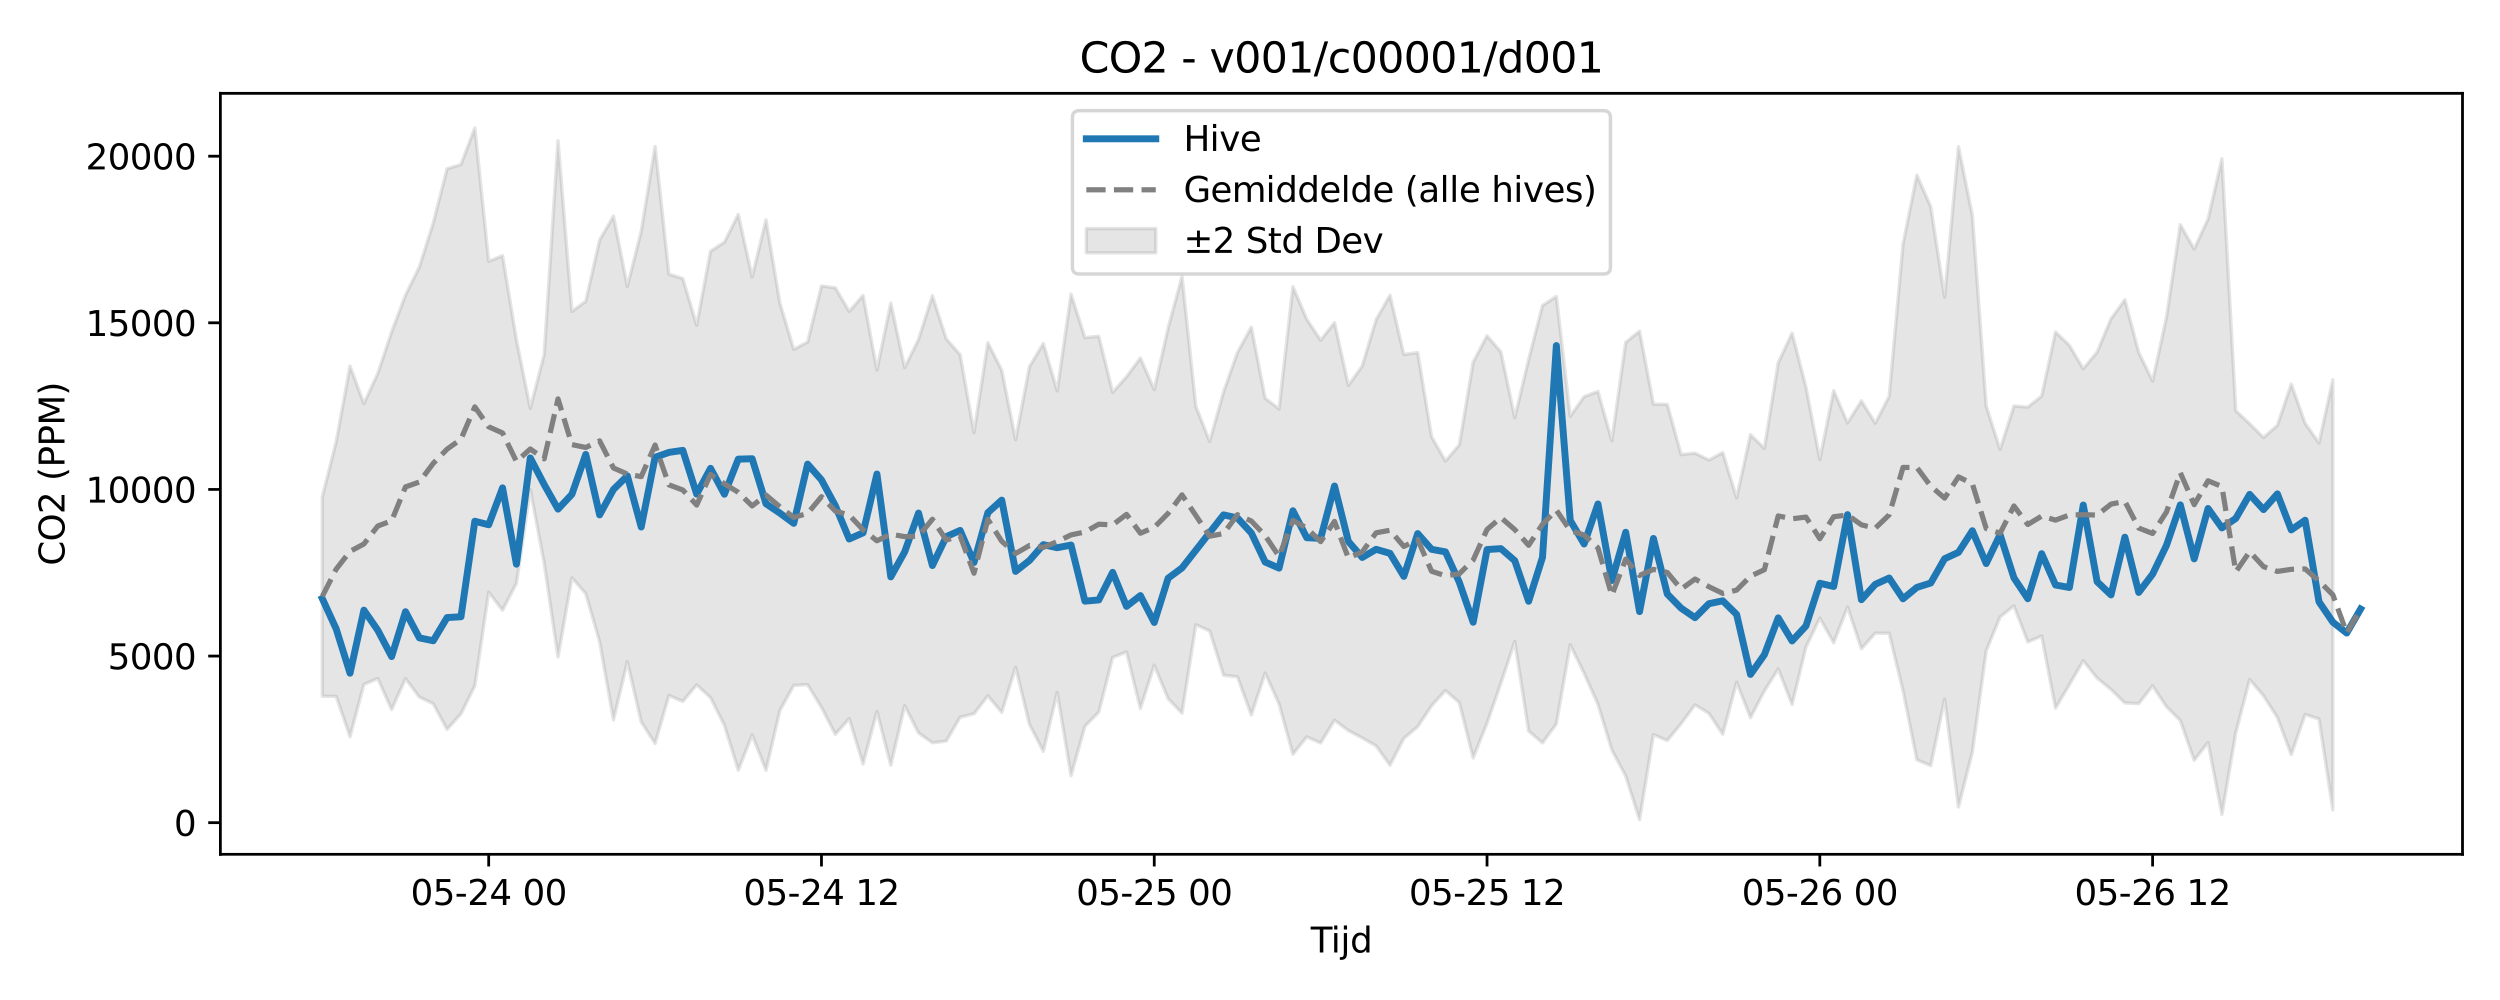 <?xml version="1.0" encoding="utf-8" standalone="no"?>
<!DOCTYPE svg PUBLIC "-//W3C//DTD SVG 1.1//EN"
  "http://www.w3.org/Graphics/SVG/1.1/DTD/svg11.dtd">
<svg xmlns:xlink="http://www.w3.org/1999/xlink" width="720pt" height="288pt" viewBox="0 0 720 288" xmlns="http://www.w3.org/2000/svg" version="1.1">
 <defs>
  <style type="text/css">*{stroke-linejoin: round; stroke-linecap: butt}</style>
 </defs>
 <g id="figure_1">
  <g id="patch_1">
   <path d="M 0 288 
L 720 288 
L 720 0 
L 0 0 
z
" style="fill: #ffffff"/>
  </g>
  <g id="axes_1">
   <g id="patch_2">
    <path d="M 63.47 246.04 
L 709.2 246.04 
L 709.2 26.88 
L 63.47 26.88 
z
" style="fill: #ffffff"/>
   </g>
   <g id="FillBetweenPolyCollection_1">
    <defs>
     <path id="me5e5054d42" d="M 92.821 -144.944 
L 92.821 -87.505 
L 96.815 -87.429 
L 100.808 -75.848 
L 104.802 -90.877 
L 108.795 -92.589 
L 112.788 -83.638 
L 116.782 -92.547 
L 120.775 -87.24 
L 124.768 -85.336 
L 128.762 -77.918 
L 132.755 -82.412 
L 136.749 -90.482 
L 140.742 -117.431 
L 144.735 -112.25 
L 148.729 -120.02 
L 152.722 -147.024 
L 156.715 -125.821 
L 160.709 -98.795 
L 164.702 -121.598 
L 168.696 -117.037 
L 172.689 -103.209 
L 176.682 -80.672 
L 180.676 -97.445 
L 184.669 -80.086 
L 188.663 -73.873 
L 192.656 -87.696 
L 196.649 -85.981 
L 200.643 -90.757 
L 204.636 -87.072 
L 208.629 -79.118 
L 212.623 -66.188 
L 216.616 -76.339 
L 220.61 -66.159 
L 224.603 -83.351 
L 228.596 -90.594 
L 232.59 -90.806 
L 236.583 -84.259 
L 240.577 -76.525 
L 244.57 -81.026 
L 248.563 -67.964 
L 252.557 -83.109 
L 256.55 -67.62 
L 260.543 -84.766 
L 264.537 -76.906 
L 268.53 -74.081 
L 272.524 -74.567 
L 276.517 -81.436 
L 280.51 -82.438 
L 284.504 -87.59 
L 288.497 -82.84 
L 292.491 -95.821 
L 296.484 -79.373 
L 300.477 -71.632 
L 304.471 -88.594 
L 308.464 -64.614 
L 312.457 -78.826 
L 316.451 -82.901 
L 320.444 -98.661 
L 324.438 -100.218 
L 328.431 -83.985 
L 332.424 -96.435 
L 336.418 -86.782 
L 340.411 -82.611 
L 344.404 -108.056 
L 348.398 -106.29 
L 352.391 -93.534 
L 356.385 -93.077 
L 360.378 -82.117 
L 364.371 -94.152 
L 368.365 -85.252 
L 372.358 -70.772 
L 376.352 -75.77 
L 380.345 -74.005 
L 384.338 -80.584 
L 388.332 -77.593 
L 392.325 -75.478 
L 396.318 -73.182 
L 400.312 -67.614 
L 404.305 -75.339 
L 408.299 -78.713 
L 412.292 -84.722 
L 416.285 -89.133 
L 420.279 -85.651 
L 424.272 -69.713 
L 428.266 -79.729 
L 432.259 -91.239 
L 436.252 -103.239 
L 440.246 -77.458 
L 444.239 -74.034 
L 448.232 -79.531 
L 452.226 -102.323 
L 456.219 -94.085 
L 460.213 -85.161 
L 464.206 -72.027 
L 468.199 -64.51 
L 472.193 -51.922 
L 476.186 -76.417 
L 480.179 -74.733 
L 484.173 -79.592 
L 488.166 -84.991 
L 492.16 -82.556 
L 496.153 -76.548 
L 500.146 -91.505 
L 504.14 -81.324 
L 508.133 -88.973 
L 512.127 -95.33 
L 516.12 -85.125 
L 520.113 -101.605 
L 524.107 -109.998 
L 528.1 -102.885 
L 532.093 -113.173 
L 536.087 -101.148 
L 540.08 -105.651 
L 544.074 -105.608 
L 548.067 -89.081 
L 552.06 -69.163 
L 556.054 -67.503 
L 560.047 -86.644 
L 564.041 -55.57 
L 568.034 -71.392 
L 572.027 -100.527 
L 576.021 -110.307 
L 580.014 -113.505 
L 584.007 -103.131 
L 588.001 -104.815 
L 591.994 -84.032 
L 595.988 -90.827 
L 599.981 -97.745 
L 603.974 -92.701 
L 607.968 -89.447 
L 611.961 -85.543 
L 615.955 -85.359 
L 619.948 -90.466 
L 623.941 -84.474 
L 627.935 -80.471 
L 631.928 -69.025 
L 635.921 -74.161 
L 639.915 -53.468 
L 643.908 -76.961 
L 647.902 -92.318 
L 651.895 -87.614 
L 655.888 -81.358 
L 659.882 -70.669 
L 663.875 -82.236 
L 667.868 -80.93 
L 671.862 -54.753 
L 671.862 -178.626 
L 671.862 -178.626 
L 667.868 -160.44 
L 663.875 -166.072 
L 659.882 -177.396 
L 655.888 -165.511 
L 651.895 -161.989 
L 647.902 -165.955 
L 643.908 -169.697 
L 639.915 -242.265 
L 635.921 -224.912 
L 631.928 -216.28 
L 627.935 -223.256 
L 623.941 -196.599 
L 619.948 -178.256 
L 615.955 -186.484 
L 611.961 -201.662 
L 607.968 -196.18 
L 603.974 -186.598 
L 599.981 -181.804 
L 595.988 -188.521 
L 591.994 -192.388 
L 588.001 -173.911 
L 584.007 -170.753 
L 580.014 -171.055 
L 576.021 -158.538 
L 572.027 -171.062 
L 568.034 -225.987 
L 564.041 -245.761 
L 560.047 -202.451 
L 556.054 -228.451 
L 552.06 -237.565 
L 548.067 -217.679 
L 544.074 -173.844 
L 540.08 -166.111 
L 536.087 -172.547 
L 532.093 -166.207 
L 528.1 -175.484 
L 524.107 -155.679 
L 520.113 -176.548 
L 516.12 -192.07 
L 512.127 -183.498 
L 508.133 -158.866 
L 504.14 -162.808 
L 500.146 -144.596 
L 496.153 -157.655 
L 492.16 -155.511 
L 488.166 -157.482 
L 484.173 -157.079 
L 480.179 -171.518 
L 476.186 -171.62 
L 472.193 -192.622 
L 468.199 -189.4 
L 464.206 -161.06 
L 460.213 -175.26 
L 456.219 -173.754 
L 452.226 -168.086 
L 448.232 -202.642 
L 444.239 -200.001 
L 440.246 -184.437 
L 436.252 -167.715 
L 432.259 -186.642 
L 428.266 -191.296 
L 424.272 -183.701 
L 420.279 -159.849 
L 416.285 -155.225 
L 412.292 -162.24 
L 408.299 -186.461 
L 404.305 -185.912 
L 400.312 -202.949 
L 396.318 -195.923 
L 392.325 -182.619 
L 388.332 -176.964 
L 384.338 -195.097 
L 380.345 -190.007 
L 376.352 -196.066 
L 372.358 -205.449 
L 368.365 -170.229 
L 364.371 -173.326 
L 360.378 -193.778 
L 356.385 -186.462 
L 352.391 -175.15 
L 348.398 -160.853 
L 344.404 -170.952 
L 340.411 -208.352 
L 336.418 -193.526 
L 332.424 -175.803 
L 328.431 -184.883 
L 324.438 -179.51 
L 320.444 -175.006 
L 316.451 -191.148 
L 312.457 -190.761 
L 308.464 -203.283 
L 304.471 -175.446 
L 300.477 -189.049 
L 296.484 -182.414 
L 292.491 -161.366 
L 288.497 -181.404 
L 284.504 -189.279 
L 280.51 -163.396 
L 276.517 -185.848 
L 272.524 -190.381 
L 268.53 -202.838 
L 264.537 -190.242 
L 260.543 -182.123 
L 256.55 -200.7 
L 252.557 -181.401 
L 248.563 -202.89 
L 244.57 -198.323 
L 240.577 -205.109 
L 236.583 -205.641 
L 232.59 -189.485 
L 228.596 -187.39 
L 224.603 -200.753 
L 220.61 -224.683 
L 216.616 -208.248 
L 212.623 -226.24 
L 208.629 -218.23 
L 204.636 -215.66 
L 200.643 -194.335 
L 196.649 -207.772 
L 192.656 -209.036 
L 188.663 -245.778 
L 184.669 -221.371 
L 180.676 -205.503 
L 176.682 -225.753 
L 172.689 -218.851 
L 168.696 -201.218 
L 164.702 -198.311 
L 160.709 -247.429 
L 156.715 -185.879 
L 152.722 -170.373 
L 148.729 -190.18 
L 144.735 -214.366 
L 140.742 -212.741 
L 136.749 -251.158 
L 132.755 -240.605 
L 128.762 -239.387 
L 124.768 -223.767 
L 120.775 -211.12 
L 116.782 -202.992 
L 112.788 -192.398 
L 108.795 -180.41 
L 104.802 -171.786 
L 100.808 -182.557 
L 96.815 -160.742 
L 92.821 -144.944 
z
" style="stroke: #808080; stroke-opacity: 0.2"/>
    </defs>
    <g clip-path="url(#p988b5fb46a)">
     <use xlink:href="#me5e5054d42" x="0" y="288" style="fill: #808080; fill-opacity: 0.2; stroke: #808080; stroke-opacity: 0.2"/>
    </g>
   </g>
   <g id="matplotlib.axis_1">
    <g id="xtick_1">
     <g id="line2d_1">
      <defs>
       <path id="mcc24cbdd66" d="M 0 0 
L 0 3.5 
" style="stroke: #000000; stroke-width: 0.8"/>
      </defs>
      <g>
       <use xlink:href="#mcc24cbdd66" x="140.742" y="246.04" style="stroke: #000000; stroke-width: 0.8"/>
      </g>
     </g>
     <g id="text_1">
      <!-- 05-24 00 -->
      <g transform="translate(118.261 260.638) scale(0.1 -0.1)">
       <defs>
        <path id="DejaVuSans-30" d="M 2034 4250 
Q 1547 4250 1301 3770 
Q 1056 3291 1056 2328 
Q 1056 1369 1301 889 
Q 1547 409 2034 409 
Q 2525 409 2770 889 
Q 3016 1369 3016 2328 
Q 3016 3291 2770 3770 
Q 2525 4250 2034 4250 
z
M 2034 4750 
Q 2819 4750 3233 4129 
Q 3647 3509 3647 2328 
Q 3647 1150 3233 529 
Q 2819 -91 2034 -91 
Q 1250 -91 836 529 
Q 422 1150 422 2328 
Q 422 3509 836 4129 
Q 1250 4750 2034 4750 
z
" transform="scale(0.016)"/>
        <path id="DejaVuSans-35" d="M 691 4666 
L 3169 4666 
L 3169 4134 
L 1269 4134 
L 1269 2991 
Q 1406 3038 1543 3061 
Q 1681 3084 1819 3084 
Q 2600 3084 3056 2656 
Q 3513 2228 3513 1497 
Q 3513 744 3044 326 
Q 2575 -91 1722 -91 
Q 1428 -91 1123 -41 
Q 819 9 494 109 
L 494 744 
Q 775 591 1075 516 
Q 1375 441 1709 441 
Q 2250 441 2565 725 
Q 2881 1009 2881 1497 
Q 2881 1984 2565 2268 
Q 2250 2553 1709 2553 
Q 1456 2553 1204 2497 
Q 953 2441 691 2322 
L 691 4666 
z
" transform="scale(0.016)"/>
        <path id="DejaVuSans-2d" d="M 313 2009 
L 1997 2009 
L 1997 1497 
L 313 1497 
L 313 2009 
z
" transform="scale(0.016)"/>
        <path id="DejaVuSans-32" d="M 1228 531 
L 3431 531 
L 3431 0 
L 469 0 
L 469 531 
Q 828 903 1448 1529 
Q 2069 2156 2228 2338 
Q 2531 2678 2651 2914 
Q 2772 3150 2772 3378 
Q 2772 3750 2511 3984 
Q 2250 4219 1831 4219 
Q 1534 4219 1204 4116 
Q 875 4013 500 3803 
L 500 4441 
Q 881 4594 1212 4672 
Q 1544 4750 1819 4750 
Q 2544 4750 2975 4387 
Q 3406 4025 3406 3419 
Q 3406 3131 3298 2873 
Q 3191 2616 2906 2266 
Q 2828 2175 2409 1742 
Q 1991 1309 1228 531 
z
" transform="scale(0.016)"/>
        <path id="DejaVuSans-34" d="M 2419 4116 
L 825 1625 
L 2419 1625 
L 2419 4116 
z
M 2253 4666 
L 3047 4666 
L 3047 1625 
L 3713 1625 
L 3713 1100 
L 3047 1100 
L 3047 0 
L 2419 0 
L 2419 1100 
L 313 1100 
L 313 1709 
L 2253 4666 
z
" transform="scale(0.016)"/>
        <path id="DejaVuSans-20" transform="scale(0.016)"/>
       </defs>
       <use xlink:href="#DejaVuSans-30"/>
       <use xlink:href="#DejaVuSans-35" transform="translate(63.623 0)"/>
       <use xlink:href="#DejaVuSans-2d" transform="translate(127.246 0)"/>
       <use xlink:href="#DejaVuSans-32" transform="translate(163.33 0)"/>
       <use xlink:href="#DejaVuSans-34" transform="translate(226.953 0)"/>
       <use xlink:href="#DejaVuSans-20" transform="translate(290.576 0)"/>
       <use xlink:href="#DejaVuSans-30" transform="translate(322.363 0)"/>
       <use xlink:href="#DejaVuSans-30" transform="translate(385.986 0)"/>
      </g>
     </g>
    </g>
    <g id="xtick_2">
     <g id="line2d_2">
      <g>
       <use xlink:href="#mcc24cbdd66" x="236.583" y="246.04" style="stroke: #000000; stroke-width: 0.8"/>
      </g>
     </g>
     <g id="text_2">
      <!-- 05-24 12 -->
      <g transform="translate(214.103 260.638) scale(0.1 -0.1)">
       <defs>
        <path id="DejaVuSans-31" d="M 794 531 
L 1825 531 
L 1825 4091 
L 703 3866 
L 703 4441 
L 1819 4666 
L 2450 4666 
L 2450 531 
L 3481 531 
L 3481 0 
L 794 0 
L 794 531 
z
" transform="scale(0.016)"/>
       </defs>
       <use xlink:href="#DejaVuSans-30"/>
       <use xlink:href="#DejaVuSans-35" transform="translate(63.623 0)"/>
       <use xlink:href="#DejaVuSans-2d" transform="translate(127.246 0)"/>
       <use xlink:href="#DejaVuSans-32" transform="translate(163.33 0)"/>
       <use xlink:href="#DejaVuSans-34" transform="translate(226.953 0)"/>
       <use xlink:href="#DejaVuSans-20" transform="translate(290.576 0)"/>
       <use xlink:href="#DejaVuSans-31" transform="translate(322.363 0)"/>
       <use xlink:href="#DejaVuSans-32" transform="translate(385.986 0)"/>
      </g>
     </g>
    </g>
    <g id="xtick_3">
     <g id="line2d_3">
      <g>
       <use xlink:href="#mcc24cbdd66" x="332.424" y="246.04" style="stroke: #000000; stroke-width: 0.8"/>
      </g>
     </g>
     <g id="text_3">
      <!-- 05-25 00 -->
      <g transform="translate(309.944 260.638) scale(0.1 -0.1)">
       <use xlink:href="#DejaVuSans-30"/>
       <use xlink:href="#DejaVuSans-35" transform="translate(63.623 0)"/>
       <use xlink:href="#DejaVuSans-2d" transform="translate(127.246 0)"/>
       <use xlink:href="#DejaVuSans-32" transform="translate(163.33 0)"/>
       <use xlink:href="#DejaVuSans-35" transform="translate(226.953 0)"/>
       <use xlink:href="#DejaVuSans-20" transform="translate(290.576 0)"/>
       <use xlink:href="#DejaVuSans-30" transform="translate(322.363 0)"/>
       <use xlink:href="#DejaVuSans-30" transform="translate(385.986 0)"/>
      </g>
     </g>
    </g>
    <g id="xtick_4">
     <g id="line2d_4">
      <g>
       <use xlink:href="#mcc24cbdd66" x="428.266" y="246.04" style="stroke: #000000; stroke-width: 0.8"/>
      </g>
     </g>
     <g id="text_4">
      <!-- 05-25 12 -->
      <g transform="translate(405.785 260.638) scale(0.1 -0.1)">
       <use xlink:href="#DejaVuSans-30"/>
       <use xlink:href="#DejaVuSans-35" transform="translate(63.623 0)"/>
       <use xlink:href="#DejaVuSans-2d" transform="translate(127.246 0)"/>
       <use xlink:href="#DejaVuSans-32" transform="translate(163.33 0)"/>
       <use xlink:href="#DejaVuSans-35" transform="translate(226.953 0)"/>
       <use xlink:href="#DejaVuSans-20" transform="translate(290.576 0)"/>
       <use xlink:href="#DejaVuSans-31" transform="translate(322.363 0)"/>
       <use xlink:href="#DejaVuSans-32" transform="translate(385.986 0)"/>
      </g>
     </g>
    </g>
    <g id="xtick_5">
     <g id="line2d_5">
      <g>
       <use xlink:href="#mcc24cbdd66" x="524.107" y="246.04" style="stroke: #000000; stroke-width: 0.8"/>
      </g>
     </g>
     <g id="text_5">
      <!-- 05-26 00 -->
      <g transform="translate(501.626 260.638) scale(0.1 -0.1)">
       <defs>
        <path id="DejaVuSans-36" d="M 2113 2584 
Q 1688 2584 1439 2293 
Q 1191 2003 1191 1497 
Q 1191 994 1439 701 
Q 1688 409 2113 409 
Q 2538 409 2786 701 
Q 3034 994 3034 1497 
Q 3034 2003 2786 2293 
Q 2538 2584 2113 2584 
z
M 3366 4563 
L 3366 3988 
Q 3128 4100 2886 4159 
Q 2644 4219 2406 4219 
Q 1781 4219 1451 3797 
Q 1122 3375 1075 2522 
Q 1259 2794 1537 2939 
Q 1816 3084 2150 3084 
Q 2853 3084 3261 2657 
Q 3669 2231 3669 1497 
Q 3669 778 3244 343 
Q 2819 -91 2113 -91 
Q 1303 -91 875 529 
Q 447 1150 447 2328 
Q 447 3434 972 4092 
Q 1497 4750 2381 4750 
Q 2619 4750 2861 4703 
Q 3103 4656 3366 4563 
z
" transform="scale(0.016)"/>
       </defs>
       <use xlink:href="#DejaVuSans-30"/>
       <use xlink:href="#DejaVuSans-35" transform="translate(63.623 0)"/>
       <use xlink:href="#DejaVuSans-2d" transform="translate(127.246 0)"/>
       <use xlink:href="#DejaVuSans-32" transform="translate(163.33 0)"/>
       <use xlink:href="#DejaVuSans-36" transform="translate(226.953 0)"/>
       <use xlink:href="#DejaVuSans-20" transform="translate(290.576 0)"/>
       <use xlink:href="#DejaVuSans-30" transform="translate(322.363 0)"/>
       <use xlink:href="#DejaVuSans-30" transform="translate(385.986 0)"/>
      </g>
     </g>
    </g>
    <g id="xtick_6">
     <g id="line2d_6">
      <g>
       <use xlink:href="#mcc24cbdd66" x="619.948" y="246.04" style="stroke: #000000; stroke-width: 0.8"/>
      </g>
     </g>
     <g id="text_6">
      <!-- 05-26 12 -->
      <g transform="translate(597.467 260.638) scale(0.1 -0.1)">
       <use xlink:href="#DejaVuSans-30"/>
       <use xlink:href="#DejaVuSans-35" transform="translate(63.623 0)"/>
       <use xlink:href="#DejaVuSans-2d" transform="translate(127.246 0)"/>
       <use xlink:href="#DejaVuSans-32" transform="translate(163.33 0)"/>
       <use xlink:href="#DejaVuSans-36" transform="translate(226.953 0)"/>
       <use xlink:href="#DejaVuSans-20" transform="translate(290.576 0)"/>
       <use xlink:href="#DejaVuSans-31" transform="translate(322.363 0)"/>
       <use xlink:href="#DejaVuSans-32" transform="translate(385.986 0)"/>
      </g>
     </g>
    </g>
    <g id="text_7">
     <!-- Tijd -->
     <g transform="translate(377.485 274.317) scale(0.1 -0.1)">
      <defs>
       <path id="DejaVuSans-54" d="M -19 4666 
L 3928 4666 
L 3928 4134 
L 2272 4134 
L 2272 0 
L 1638 0 
L 1638 4134 
L -19 4134 
L -19 4666 
z
" transform="scale(0.016)"/>
       <path id="DejaVuSans-69" d="M 603 3500 
L 1178 3500 
L 1178 0 
L 603 0 
L 603 3500 
z
M 603 4863 
L 1178 4863 
L 1178 4134 
L 603 4134 
L 603 4863 
z
" transform="scale(0.016)"/>
       <path id="DejaVuSans-6a" d="M 603 3500 
L 1178 3500 
L 1178 -63 
Q 1178 -731 923 -1031 
Q 669 -1331 103 -1331 
L -116 -1331 
L -116 -844 
L 38 -844 
Q 366 -844 484 -692 
Q 603 -541 603 -63 
L 603 3500 
z
M 603 4863 
L 1178 4863 
L 1178 4134 
L 603 4134 
L 603 4863 
z
" transform="scale(0.016)"/>
       <path id="DejaVuSans-64" d="M 2906 2969 
L 2906 4863 
L 3481 4863 
L 3481 0 
L 2906 0 
L 2906 525 
Q 2725 213 2448 61 
Q 2172 -91 1784 -91 
Q 1150 -91 751 415 
Q 353 922 353 1747 
Q 353 2572 751 3078 
Q 1150 3584 1784 3584 
Q 2172 3584 2448 3432 
Q 2725 3281 2906 2969 
z
M 947 1747 
Q 947 1113 1208 752 
Q 1469 391 1925 391 
Q 2381 391 2643 752 
Q 2906 1113 2906 1747 
Q 2906 2381 2643 2742 
Q 2381 3103 1925 3103 
Q 1469 3103 1208 2742 
Q 947 2381 947 1747 
z
" transform="scale(0.016)"/>
      </defs>
      <use xlink:href="#DejaVuSans-54"/>
      <use xlink:href="#DejaVuSans-69" transform="translate(57.959 0)"/>
      <use xlink:href="#DejaVuSans-6a" transform="translate(85.742 0)"/>
      <use xlink:href="#DejaVuSans-64" transform="translate(113.525 0)"/>
     </g>
    </g>
   </g>
   <g id="matplotlib.axis_2">
    <g id="ytick_1">
     <g id="line2d_7">
      <defs>
       <path id="m8d983789aa" d="M 0 0 
L -3.5 0 
" style="stroke: #000000; stroke-width: 0.8"/>
      </defs>
      <g>
       <use xlink:href="#m8d983789aa" x="63.47" y="236.93" style="stroke: #000000; stroke-width: 0.8"/>
      </g>
     </g>
     <g id="text_8">
      <!-- 0 -->
      <g transform="translate(50.108 240.729) scale(0.1 -0.1)">
       <use xlink:href="#DejaVuSans-30"/>
      </g>
     </g>
    </g>
    <g id="ytick_2">
     <g id="line2d_8">
      <g>
       <use xlink:href="#m8d983789aa" x="63.47" y="188.943" style="stroke: #000000; stroke-width: 0.8"/>
      </g>
     </g>
     <g id="text_9">
      <!-- 5000 -->
      <g transform="translate(31.02 192.742) scale(0.1 -0.1)">
       <use xlink:href="#DejaVuSans-35"/>
       <use xlink:href="#DejaVuSans-30" transform="translate(63.623 0)"/>
       <use xlink:href="#DejaVuSans-30" transform="translate(127.246 0)"/>
       <use xlink:href="#DejaVuSans-30" transform="translate(190.869 0)"/>
      </g>
     </g>
    </g>
    <g id="ytick_3">
     <g id="line2d_9">
      <g>
       <use xlink:href="#m8d983789aa" x="63.47" y="140.956" style="stroke: #000000; stroke-width: 0.8"/>
      </g>
     </g>
     <g id="text_10">
      <!-- 10000 -->
      <g transform="translate(24.657 144.756) scale(0.1 -0.1)">
       <use xlink:href="#DejaVuSans-31"/>
       <use xlink:href="#DejaVuSans-30" transform="translate(63.623 0)"/>
       <use xlink:href="#DejaVuSans-30" transform="translate(127.246 0)"/>
       <use xlink:href="#DejaVuSans-30" transform="translate(190.869 0)"/>
       <use xlink:href="#DejaVuSans-30" transform="translate(254.492 0)"/>
      </g>
     </g>
    </g>
    <g id="ytick_4">
     <g id="line2d_10">
      <g>
       <use xlink:href="#m8d983789aa" x="63.47" y="92.969" style="stroke: #000000; stroke-width: 0.8"/>
      </g>
     </g>
     <g id="text_11">
      <!-- 15000 -->
      <g transform="translate(24.657 96.769) scale(0.1 -0.1)">
       <use xlink:href="#DejaVuSans-31"/>
       <use xlink:href="#DejaVuSans-35" transform="translate(63.623 0)"/>
       <use xlink:href="#DejaVuSans-30" transform="translate(127.246 0)"/>
       <use xlink:href="#DejaVuSans-30" transform="translate(190.869 0)"/>
       <use xlink:href="#DejaVuSans-30" transform="translate(254.492 0)"/>
      </g>
     </g>
    </g>
    <g id="ytick_5">
     <g id="line2d_11">
      <g>
       <use xlink:href="#m8d983789aa" x="63.47" y="44.982" style="stroke: #000000; stroke-width: 0.8"/>
      </g>
     </g>
     <g id="text_12">
      <!-- 20000 -->
      <g transform="translate(24.657 48.782) scale(0.1 -0.1)">
       <use xlink:href="#DejaVuSans-32"/>
       <use xlink:href="#DejaVuSans-30" transform="translate(63.623 0)"/>
       <use xlink:href="#DejaVuSans-30" transform="translate(127.246 0)"/>
       <use xlink:href="#DejaVuSans-30" transform="translate(190.869 0)"/>
       <use xlink:href="#DejaVuSans-30" transform="translate(254.492 0)"/>
      </g>
     </g>
    </g>
    <g id="text_13">
     <!-- CO2 (PPM) -->
     <g transform="translate(18.578 162.903) rotate(-90) scale(0.1 -0.1)">
      <defs>
       <path id="DejaVuSans-43" d="M 4122 4306 
L 4122 3641 
Q 3803 3938 3442 4084 
Q 3081 4231 2675 4231 
Q 1875 4231 1450 3742 
Q 1025 3253 1025 2328 
Q 1025 1406 1450 917 
Q 1875 428 2675 428 
Q 3081 428 3442 575 
Q 3803 722 4122 1019 
L 4122 359 
Q 3791 134 3420 21 
Q 3050 -91 2638 -91 
Q 1578 -91 968 557 
Q 359 1206 359 2328 
Q 359 3453 968 4101 
Q 1578 4750 2638 4750 
Q 3056 4750 3426 4639 
Q 3797 4528 4122 4306 
z
" transform="scale(0.016)"/>
       <path id="DejaVuSans-4f" d="M 2522 4238 
Q 1834 4238 1429 3725 
Q 1025 3213 1025 2328 
Q 1025 1447 1429 934 
Q 1834 422 2522 422 
Q 3209 422 3611 934 
Q 4013 1447 4013 2328 
Q 4013 3213 3611 3725 
Q 3209 4238 2522 4238 
z
M 2522 4750 
Q 3503 4750 4090 4092 
Q 4678 3434 4678 2328 
Q 4678 1225 4090 567 
Q 3503 -91 2522 -91 
Q 1538 -91 948 565 
Q 359 1222 359 2328 
Q 359 3434 948 4092 
Q 1538 4750 2522 4750 
z
" transform="scale(0.016)"/>
       <path id="DejaVuSans-28" d="M 1984 4856 
Q 1566 4138 1362 3434 
Q 1159 2731 1159 2009 
Q 1159 1288 1364 580 
Q 1569 -128 1984 -844 
L 1484 -844 
Q 1016 -109 783 600 
Q 550 1309 550 2009 
Q 550 2706 781 3412 
Q 1013 4119 1484 4856 
L 1984 4856 
z
" transform="scale(0.016)"/>
       <path id="DejaVuSans-50" d="M 1259 4147 
L 1259 2394 
L 2053 2394 
Q 2494 2394 2734 2622 
Q 2975 2850 2975 3272 
Q 2975 3691 2734 3919 
Q 2494 4147 2053 4147 
L 1259 4147 
z
M 628 4666 
L 2053 4666 
Q 2838 4666 3239 4311 
Q 3641 3956 3641 3272 
Q 3641 2581 3239 2228 
Q 2838 1875 2053 1875 
L 1259 1875 
L 1259 0 
L 628 0 
L 628 4666 
z
" transform="scale(0.016)"/>
       <path id="DejaVuSans-4d" d="M 628 4666 
L 1569 4666 
L 2759 1491 
L 3956 4666 
L 4897 4666 
L 4897 0 
L 4281 0 
L 4281 4097 
L 3078 897 
L 2444 897 
L 1241 4097 
L 1241 0 
L 628 0 
L 628 4666 
z
" transform="scale(0.016)"/>
       <path id="DejaVuSans-29" d="M 513 4856 
L 1013 4856 
Q 1481 4119 1714 3412 
Q 1947 2706 1947 2009 
Q 1947 1309 1714 600 
Q 1481 -109 1013 -844 
L 513 -844 
Q 928 -128 1133 580 
Q 1338 1288 1338 2009 
Q 1338 2731 1133 3434 
Q 928 4138 513 4856 
z
" transform="scale(0.016)"/>
      </defs>
      <use xlink:href="#DejaVuSans-43"/>
      <use xlink:href="#DejaVuSans-4f" transform="translate(69.824 0)"/>
      <use xlink:href="#DejaVuSans-32" transform="translate(148.535 0)"/>
      <use xlink:href="#DejaVuSans-20" transform="translate(212.158 0)"/>
      <use xlink:href="#DejaVuSans-28" transform="translate(243.945 0)"/>
      <use xlink:href="#DejaVuSans-50" transform="translate(282.959 0)"/>
      <use xlink:href="#DejaVuSans-50" transform="translate(343.262 0)"/>
      <use xlink:href="#DejaVuSans-4d" transform="translate(403.564 0)"/>
      <use xlink:href="#DejaVuSans-29" transform="translate(489.844 0)"/>
     </g>
    </g>
   </g>
   <g id="line2d_12">
    <path d="M 92.821 172.388 
L 96.815 181.109 
L 100.808 193.879 
L 104.802 175.728 
L 108.795 181.499 
L 112.788 189.094 
L 116.782 176.175 
L 120.775 183.703 
L 124.768 184.538 
L 128.762 177.855 
L 132.755 177.628 
L 136.749 150.112 
L 140.742 151.136 
L 144.735 140.508 
L 148.729 162.483 
L 152.722 131.884 
L 156.715 139.536 
L 160.709 146.625 
L 164.702 142.362 
L 168.696 130.876 
L 172.689 148.285 
L 176.682 140.953 
L 180.676 137.05 
L 184.669 151.782 
L 188.663 131.704 
L 192.656 130.287 
L 196.649 129.705 
L 200.643 142.303 
L 204.636 134.878 
L 208.629 142.335 
L 212.623 132.232 
L 216.616 132.117 
L 220.61 145.086 
L 224.603 147.77 
L 228.596 150.723 
L 232.59 133.675 
L 236.583 138.215 
L 240.577 145.643 
L 244.57 155.237 
L 248.563 153.457 
L 252.557 136.522 
L 256.55 166.14 
L 260.543 158.945 
L 264.537 147.767 
L 268.53 162.874 
L 272.524 154.549 
L 276.517 152.764 
L 280.51 161.991 
L 284.504 147.646 
L 288.497 144.04 
L 292.491 164.559 
L 296.484 161.418 
L 300.477 156.862 
L 304.471 157.749 
L 308.464 156.978 
L 312.457 173.13 
L 316.451 172.781 
L 320.444 164.835 
L 324.438 174.63 
L 328.431 171.527 
L 332.424 179.266 
L 336.418 166.533 
L 340.411 163.565 
L 352.391 148.279 
L 356.385 149.178 
L 360.378 153.484 
L 364.371 161.872 
L 368.365 163.619 
L 372.358 147.102 
L 376.352 154.863 
L 380.345 155.048 
L 384.338 139.977 
L 388.332 155.938 
L 392.325 160.545 
L 396.318 158.203 
L 400.312 159.358 
L 404.305 165.989 
L 408.299 153.682 
L 412.292 158.203 
L 416.285 158.935 
L 420.279 167.688 
L 424.272 179.205 
L 428.266 158.27 
L 432.259 158.008 
L 436.252 161.475 
L 440.246 173.162 
L 444.239 160.519 
L 448.232 99.528 
L 452.226 149.877 
L 456.219 156.664 
L 460.213 145.147 
L 464.206 167.183 
L 468.199 153.295 
L 472.193 176.14 
L 476.186 155.08 
L 480.179 171.076 
L 484.173 175.161 
L 488.166 177.89 
L 492.16 173.869 
L 496.153 173.031 
L 500.146 176.959 
L 504.14 194.228 
L 508.133 188.569 
L 512.127 177.954 
L 516.12 184.586 
L 520.113 180.286 
L 524.107 167.983 
L 528.1 168.91 
L 532.093 148.218 
L 536.087 172.711 
L 540.08 168.29 
L 544.074 166.469 
L 548.067 172.45 
L 552.06 169.166 
L 556.054 167.906 
L 560.047 160.919 
L 564.041 159.07 
L 568.034 152.854 
L 572.027 162.298 
L 576.021 153.967 
L 580.014 166.425 
L 584.007 172.426 
L 588.001 159.463 
L 591.994 168.485 
L 595.988 169.198 
L 599.981 145.454 
L 603.974 167.531 
L 607.968 171.335 
L 611.961 154.716 
L 615.955 170.615 
L 619.948 165.35 
L 623.941 157.073 
L 627.935 145.403 
L 631.928 160.954 
L 635.921 146.446 
L 639.915 152.038 
L 643.908 149.306 
L 647.902 142.391 
L 651.895 146.76 
L 655.888 142.239 
L 659.882 152.611 
L 663.875 149.834 
L 667.868 173.299 
L 671.862 179.178 
L 675.855 182.318 
L 679.849 175.401 
L 679.849 175.401 
" clip-path="url(#p988b5fb46a)" style="fill: none; stroke: #1f77b4; stroke-width: 2; stroke-linecap: square"/>
   </g>
   <g id="line2d_13">
    <path d="M 92.821 171.775 
L 96.815 163.915 
L 100.808 158.798 
L 104.802 156.668 
L 108.795 151.501 
L 112.788 149.982 
L 116.782 140.231 
L 120.775 138.82 
L 124.768 133.448 
L 128.762 129.347 
L 132.755 126.491 
L 136.749 117.18 
L 140.742 122.914 
L 144.735 124.692 
L 148.729 132.9 
L 152.722 129.302 
L 156.715 132.15 
L 160.709 114.888 
L 164.702 128.045 
L 168.696 128.872 
L 172.689 126.97 
L 176.682 134.787 
L 180.676 136.526 
L 184.669 137.271 
L 188.663 128.174 
L 192.656 139.634 
L 196.649 141.124 
L 200.643 145.454 
L 204.636 136.634 
L 208.629 139.326 
L 212.623 141.786 
L 216.616 145.706 
L 220.61 142.579 
L 224.603 145.948 
L 228.596 149.008 
L 232.59 147.854 
L 236.583 143.05 
L 240.577 147.183 
L 244.57 148.325 
L 248.563 152.573 
L 252.557 155.745 
L 256.55 153.84 
L 260.543 154.555 
L 264.537 154.426 
L 268.53 149.54 
L 272.524 155.526 
L 276.517 154.358 
L 280.51 165.083 
L 284.504 149.566 
L 288.497 155.878 
L 292.491 159.407 
L 296.484 157.107 
L 300.477 157.66 
L 304.471 155.98 
L 308.464 154.051 
L 312.457 153.206 
L 316.451 150.975 
L 320.444 151.166 
L 324.438 148.136 
L 328.431 153.566 
L 332.424 151.881 
L 336.418 147.846 
L 340.411 142.519 
L 348.398 154.428 
L 352.391 153.658 
L 356.385 148.23 
L 360.378 150.052 
L 364.371 154.261 
L 368.365 160.259 
L 372.358 149.889 
L 376.352 152.082 
L 380.345 155.994 
L 384.338 150.159 
L 388.332 160.721 
L 392.325 158.951 
L 396.318 153.447 
L 400.312 152.719 
L 404.305 157.374 
L 408.299 155.413 
L 412.292 164.519 
L 416.285 165.821 
L 420.279 165.25 
L 424.272 161.293 
L 428.266 152.488 
L 432.259 149.06 
L 436.252 152.523 
L 440.246 157.053 
L 444.239 150.983 
L 448.232 146.913 
L 452.226 152.796 
L 456.219 154.08 
L 460.213 157.79 
L 464.206 171.457 
L 468.199 161.045 
L 472.193 165.728 
L 476.186 163.981 
L 480.179 164.874 
L 484.173 169.665 
L 488.166 166.764 
L 492.16 168.966 
L 496.153 170.899 
L 500.146 169.949 
L 504.14 165.934 
L 508.133 164.08 
L 512.127 148.586 
L 516.12 149.403 
L 520.113 148.923 
L 524.107 155.161 
L 528.1 148.815 
L 532.093 148.31 
L 536.087 151.153 
L 540.08 152.119 
L 544.074 148.274 
L 548.067 134.62 
L 552.06 134.636 
L 556.054 140.023 
L 560.047 143.452 
L 564.041 137.335 
L 568.034 139.31 
L 572.027 152.205 
L 576.021 153.577 
L 580.014 145.72 
L 584.007 151.058 
L 588.001 148.637 
L 591.994 149.79 
L 595.988 148.326 
L 599.981 148.226 
L 603.974 148.35 
L 607.968 145.187 
L 611.961 144.397 
L 615.955 152.079 
L 619.948 153.639 
L 623.941 147.463 
L 627.935 136.137 
L 631.928 145.347 
L 635.921 138.464 
L 639.915 140.133 
L 643.908 164.671 
L 647.902 158.864 
L 651.895 163.199 
L 655.888 164.566 
L 659.882 163.967 
L 663.875 163.846 
L 667.868 167.315 
L 671.862 171.31 
L 675.855 182.318 
L 679.849 175.401 
L 679.849 175.401 
" clip-path="url(#p988b5fb46a)" style="fill: none; stroke-dasharray: 5.55,2.4; stroke-dashoffset: 0; stroke: #808080; stroke-width: 1.5"/>
   </g>
   <g id="patch_3">
    <path d="M 63.47 246.04 
L 63.47 26.88 
" style="fill: none; stroke: #000000; stroke-width: 0.8; stroke-linejoin: miter; stroke-linecap: square"/>
   </g>
   <g id="patch_4">
    <path d="M 709.2 246.04 
L 709.2 26.88 
" style="fill: none; stroke: #000000; stroke-width: 0.8; stroke-linejoin: miter; stroke-linecap: square"/>
   </g>
   <g id="patch_5">
    <path d="M 63.47 246.04 
L 709.2 246.04 
" style="fill: none; stroke: #000000; stroke-width: 0.8; stroke-linejoin: miter; stroke-linecap: square"/>
   </g>
   <g id="patch_6">
    <path d="M 63.47 26.88 
L 709.2 26.88 
" style="fill: none; stroke: #000000; stroke-width: 0.8; stroke-linejoin: miter; stroke-linecap: square"/>
   </g>
   <g id="text_14">
    <!-- CO2 - v001/c00001/d001 -->
    <g transform="translate(310.932 20.88) scale(0.12 -0.12)">
     <defs>
      <path id="DejaVuSans-76" d="M 191 3500 
L 800 3500 
L 1894 563 
L 2988 3500 
L 3597 3500 
L 2284 0 
L 1503 0 
L 191 3500 
z
" transform="scale(0.016)"/>
      <path id="DejaVuSans-2f" d="M 1625 4666 
L 2156 4666 
L 531 -594 
L 0 -594 
L 1625 4666 
z
" transform="scale(0.016)"/>
      <path id="DejaVuSans-63" d="M 3122 3366 
L 3122 2828 
Q 2878 2963 2633 3030 
Q 2388 3097 2138 3097 
Q 1578 3097 1268 2742 
Q 959 2388 959 1747 
Q 959 1106 1268 751 
Q 1578 397 2138 397 
Q 2388 397 2633 464 
Q 2878 531 3122 666 
L 3122 134 
Q 2881 22 2623 -34 
Q 2366 -91 2075 -91 
Q 1284 -91 818 406 
Q 353 903 353 1747 
Q 353 2603 823 3093 
Q 1294 3584 2113 3584 
Q 2378 3584 2631 3529 
Q 2884 3475 3122 3366 
z
" transform="scale(0.016)"/>
     </defs>
     <use xlink:href="#DejaVuSans-43"/>
     <use xlink:href="#DejaVuSans-4f" transform="translate(69.824 0)"/>
     <use xlink:href="#DejaVuSans-32" transform="translate(148.535 0)"/>
     <use xlink:href="#DejaVuSans-20" transform="translate(212.158 0)"/>
     <use xlink:href="#DejaVuSans-2d" transform="translate(243.945 0)"/>
     <use xlink:href="#DejaVuSans-20" transform="translate(280.029 0)"/>
     <use xlink:href="#DejaVuSans-76" transform="translate(311.816 0)"/>
     <use xlink:href="#DejaVuSans-30" transform="translate(370.996 0)"/>
     <use xlink:href="#DejaVuSans-30" transform="translate(434.619 0)"/>
     <use xlink:href="#DejaVuSans-31" transform="translate(498.242 0)"/>
     <use xlink:href="#DejaVuSans-2f" transform="translate(561.865 0)"/>
     <use xlink:href="#DejaVuSans-63" transform="translate(595.557 0)"/>
     <use xlink:href="#DejaVuSans-30" transform="translate(650.537 0)"/>
     <use xlink:href="#DejaVuSans-30" transform="translate(714.16 0)"/>
     <use xlink:href="#DejaVuSans-30" transform="translate(777.783 0)"/>
     <use xlink:href="#DejaVuSans-30" transform="translate(841.406 0)"/>
     <use xlink:href="#DejaVuSans-31" transform="translate(905.029 0)"/>
     <use xlink:href="#DejaVuSans-2f" transform="translate(968.652 0)"/>
     <use xlink:href="#DejaVuSans-64" transform="translate(1002.344 0)"/>
     <use xlink:href="#DejaVuSans-30" transform="translate(1065.82 0)"/>
     <use xlink:href="#DejaVuSans-30" transform="translate(1129.443 0)"/>
     <use xlink:href="#DejaVuSans-31" transform="translate(1193.066 0)"/>
    </g>
   </g>
   <g id="legend_1">
    <g id="patch_7">
     <path d="M 310.863 78.914 
L 461.807 78.914 
Q 463.807 78.914 463.807 76.914 
L 463.807 33.88 
Q 463.807 31.88 461.807 31.88 
L 310.863 31.88 
Q 308.863 31.88 308.863 33.88 
L 308.863 76.914 
Q 308.863 78.914 310.863 78.914 
z
" style="fill: #ffffff; opacity: 0.8; stroke: #cccccc; stroke-linejoin: miter"/>
    </g>
    <g id="line2d_14">
     <path d="M 312.863 39.978 
L 322.863 39.978 
L 332.863 39.978 
" style="fill: none; stroke: #1f77b4; stroke-width: 2; stroke-linecap: square"/>
    </g>
    <g id="text_15">
     <!-- Hive -->
     <g transform="translate(340.863 43.478) scale(0.1 -0.1)">
      <defs>
       <path id="DejaVuSans-48" d="M 628 4666 
L 1259 4666 
L 1259 2753 
L 3553 2753 
L 3553 4666 
L 4184 4666 
L 4184 0 
L 3553 0 
L 3553 2222 
L 1259 2222 
L 1259 0 
L 628 0 
L 628 4666 
z
" transform="scale(0.016)"/>
       <path id="DejaVuSans-65" d="M 3597 1894 
L 3597 1613 
L 953 1613 
Q 991 1019 1311 708 
Q 1631 397 2203 397 
Q 2534 397 2845 478 
Q 3156 559 3463 722 
L 3463 178 
Q 3153 47 2828 -22 
Q 2503 -91 2169 -91 
Q 1331 -91 842 396 
Q 353 884 353 1716 
Q 353 2575 817 3079 
Q 1281 3584 2069 3584 
Q 2775 3584 3186 3129 
Q 3597 2675 3597 1894 
z
M 3022 2063 
Q 3016 2534 2758 2815 
Q 2500 3097 2075 3097 
Q 1594 3097 1305 2825 
Q 1016 2553 972 2059 
L 3022 2063 
z
" transform="scale(0.016)"/>
      </defs>
      <use xlink:href="#DejaVuSans-48"/>
      <use xlink:href="#DejaVuSans-69" transform="translate(75.195 0)"/>
      <use xlink:href="#DejaVuSans-76" transform="translate(102.979 0)"/>
      <use xlink:href="#DejaVuSans-65" transform="translate(162.158 0)"/>
     </g>
    </g>
    <g id="line2d_15">
     <path d="M 312.863 54.657 
L 322.863 54.657 
L 332.863 54.657 
" style="fill: none; stroke-dasharray: 5.55,2.4; stroke-dashoffset: 0; stroke: #808080; stroke-width: 1.5"/>
    </g>
    <g id="text_16">
     <!-- Gemiddelde (alle hives) -->
     <g transform="translate(340.863 58.157) scale(0.1 -0.1)">
      <defs>
       <path id="DejaVuSans-47" d="M 3809 666 
L 3809 1919 
L 2778 1919 
L 2778 2438 
L 4434 2438 
L 4434 434 
Q 4069 175 3628 42 
Q 3188 -91 2688 -91 
Q 1594 -91 976 548 
Q 359 1188 359 2328 
Q 359 3472 976 4111 
Q 1594 4750 2688 4750 
Q 3144 4750 3555 4637 
Q 3966 4525 4313 4306 
L 4313 3634 
Q 3963 3931 3569 4081 
Q 3175 4231 2741 4231 
Q 1884 4231 1454 3753 
Q 1025 3275 1025 2328 
Q 1025 1384 1454 906 
Q 1884 428 2741 428 
Q 3075 428 3337 486 
Q 3600 544 3809 666 
z
" transform="scale(0.016)"/>
       <path id="DejaVuSans-6d" d="M 3328 2828 
Q 3544 3216 3844 3400 
Q 4144 3584 4550 3584 
Q 5097 3584 5394 3201 
Q 5691 2819 5691 2113 
L 5691 0 
L 5113 0 
L 5113 2094 
Q 5113 2597 4934 2840 
Q 4756 3084 4391 3084 
Q 3944 3084 3684 2787 
Q 3425 2491 3425 1978 
L 3425 0 
L 2847 0 
L 2847 2094 
Q 2847 2600 2669 2842 
Q 2491 3084 2119 3084 
Q 1678 3084 1418 2786 
Q 1159 2488 1159 1978 
L 1159 0 
L 581 0 
L 581 3500 
L 1159 3500 
L 1159 2956 
Q 1356 3278 1631 3431 
Q 1906 3584 2284 3584 
Q 2666 3584 2933 3390 
Q 3200 3197 3328 2828 
z
" transform="scale(0.016)"/>
       <path id="DejaVuSans-6c" d="M 603 4863 
L 1178 4863 
L 1178 0 
L 603 0 
L 603 4863 
z
" transform="scale(0.016)"/>
       <path id="DejaVuSans-61" d="M 2194 1759 
Q 1497 1759 1228 1600 
Q 959 1441 959 1056 
Q 959 750 1161 570 
Q 1363 391 1709 391 
Q 2188 391 2477 730 
Q 2766 1069 2766 1631 
L 2766 1759 
L 2194 1759 
z
M 3341 1997 
L 3341 0 
L 2766 0 
L 2766 531 
Q 2569 213 2275 61 
Q 1981 -91 1556 -91 
Q 1019 -91 701 211 
Q 384 513 384 1019 
Q 384 1609 779 1909 
Q 1175 2209 1959 2209 
L 2766 2209 
L 2766 2266 
Q 2766 2663 2505 2880 
Q 2244 3097 1772 3097 
Q 1472 3097 1187 3025 
Q 903 2953 641 2809 
L 641 3341 
Q 956 3463 1253 3523 
Q 1550 3584 1831 3584 
Q 2591 3584 2966 3190 
Q 3341 2797 3341 1997 
z
" transform="scale(0.016)"/>
       <path id="DejaVuSans-68" d="M 3513 2113 
L 3513 0 
L 2938 0 
L 2938 2094 
Q 2938 2591 2744 2837 
Q 2550 3084 2163 3084 
Q 1697 3084 1428 2787 
Q 1159 2491 1159 1978 
L 1159 0 
L 581 0 
L 581 4863 
L 1159 4863 
L 1159 2956 
Q 1366 3272 1645 3428 
Q 1925 3584 2291 3584 
Q 2894 3584 3203 3211 
Q 3513 2838 3513 2113 
z
" transform="scale(0.016)"/>
       <path id="DejaVuSans-73" d="M 2834 3397 
L 2834 2853 
Q 2591 2978 2328 3040 
Q 2066 3103 1784 3103 
Q 1356 3103 1142 2972 
Q 928 2841 928 2578 
Q 928 2378 1081 2264 
Q 1234 2150 1697 2047 
L 1894 2003 
Q 2506 1872 2764 1633 
Q 3022 1394 3022 966 
Q 3022 478 2636 193 
Q 2250 -91 1575 -91 
Q 1294 -91 989 -36 
Q 684 19 347 128 
L 347 722 
Q 666 556 975 473 
Q 1284 391 1588 391 
Q 1994 391 2212 530 
Q 2431 669 2431 922 
Q 2431 1156 2273 1281 
Q 2116 1406 1581 1522 
L 1381 1569 
Q 847 1681 609 1914 
Q 372 2147 372 2553 
Q 372 3047 722 3315 
Q 1072 3584 1716 3584 
Q 2034 3584 2315 3537 
Q 2597 3491 2834 3397 
z
" transform="scale(0.016)"/>
      </defs>
      <use xlink:href="#DejaVuSans-47"/>
      <use xlink:href="#DejaVuSans-65" transform="translate(77.49 0)"/>
      <use xlink:href="#DejaVuSans-6d" transform="translate(139.014 0)"/>
      <use xlink:href="#DejaVuSans-69" transform="translate(236.426 0)"/>
      <use xlink:href="#DejaVuSans-64" transform="translate(264.209 0)"/>
      <use xlink:href="#DejaVuSans-64" transform="translate(327.686 0)"/>
      <use xlink:href="#DejaVuSans-65" transform="translate(391.162 0)"/>
      <use xlink:href="#DejaVuSans-6c" transform="translate(452.686 0)"/>
      <use xlink:href="#DejaVuSans-64" transform="translate(480.469 0)"/>
      <use xlink:href="#DejaVuSans-65" transform="translate(543.945 0)"/>
      <use xlink:href="#DejaVuSans-20" transform="translate(605.469 0)"/>
      <use xlink:href="#DejaVuSans-28" transform="translate(637.256 0)"/>
      <use xlink:href="#DejaVuSans-61" transform="translate(676.27 0)"/>
      <use xlink:href="#DejaVuSans-6c" transform="translate(737.549 0)"/>
      <use xlink:href="#DejaVuSans-6c" transform="translate(765.332 0)"/>
      <use xlink:href="#DejaVuSans-65" transform="translate(793.115 0)"/>
      <use xlink:href="#DejaVuSans-20" transform="translate(854.639 0)"/>
      <use xlink:href="#DejaVuSans-68" transform="translate(886.426 0)"/>
      <use xlink:href="#DejaVuSans-69" transform="translate(949.805 0)"/>
      <use xlink:href="#DejaVuSans-76" transform="translate(977.588 0)"/>
      <use xlink:href="#DejaVuSans-65" transform="translate(1036.768 0)"/>
      <use xlink:href="#DejaVuSans-73" transform="translate(1098.291 0)"/>
      <use xlink:href="#DejaVuSans-29" transform="translate(1150.391 0)"/>
     </g>
    </g>
    <g id="patch_8">
     <path d="M 312.863 72.835 
L 332.863 72.835 
L 332.863 65.835 
L 312.863 65.835 
z
" style="fill: #808080; fill-opacity: 0.2; stroke: #808080; stroke-opacity: 0.2; stroke-linejoin: miter"/>
    </g>
    <g id="text_17">
     <!-- ±2 Std Dev -->
     <g transform="translate(340.863 72.835) scale(0.1 -0.1)">
      <defs>
       <path id="DejaVuSans-b1" d="M 2944 4013 
L 2944 2803 
L 4684 2803 
L 4684 2272 
L 2944 2272 
L 2944 1063 
L 2419 1063 
L 2419 2272 
L 678 2272 
L 678 2803 
L 2419 2803 
L 2419 4013 
L 2944 4013 
z
M 678 531 
L 4684 531 
L 4684 0 
L 678 0 
L 678 531 
z
" transform="scale(0.016)"/>
       <path id="DejaVuSans-53" d="M 3425 4513 
L 3425 3897 
Q 3066 4069 2747 4153 
Q 2428 4238 2131 4238 
Q 1616 4238 1336 4038 
Q 1056 3838 1056 3469 
Q 1056 3159 1242 3001 
Q 1428 2844 1947 2747 
L 2328 2669 
Q 3034 2534 3370 2195 
Q 3706 1856 3706 1288 
Q 3706 609 3251 259 
Q 2797 -91 1919 -91 
Q 1588 -91 1214 -16 
Q 841 59 441 206 
L 441 856 
Q 825 641 1194 531 
Q 1563 422 1919 422 
Q 2459 422 2753 634 
Q 3047 847 3047 1241 
Q 3047 1584 2836 1778 
Q 2625 1972 2144 2069 
L 1759 2144 
Q 1053 2284 737 2584 
Q 422 2884 422 3419 
Q 422 4038 858 4394 
Q 1294 4750 2059 4750 
Q 2388 4750 2728 4690 
Q 3069 4631 3425 4513 
z
" transform="scale(0.016)"/>
       <path id="DejaVuSans-74" d="M 1172 4494 
L 1172 3500 
L 2356 3500 
L 2356 3053 
L 1172 3053 
L 1172 1153 
Q 1172 725 1289 603 
Q 1406 481 1766 481 
L 2356 481 
L 2356 0 
L 1766 0 
Q 1100 0 847 248 
Q 594 497 594 1153 
L 594 3053 
L 172 3053 
L 172 3500 
L 594 3500 
L 594 4494 
L 1172 4494 
z
" transform="scale(0.016)"/>
       <path id="DejaVuSans-44" d="M 1259 4147 
L 1259 519 
L 2022 519 
Q 2988 519 3436 956 
Q 3884 1394 3884 2338 
Q 3884 3275 3436 3711 
Q 2988 4147 2022 4147 
L 1259 4147 
z
M 628 4666 
L 1925 4666 
Q 3281 4666 3915 4102 
Q 4550 3538 4550 2338 
Q 4550 1131 3912 565 
Q 3275 0 1925 0 
L 628 0 
L 628 4666 
z
" transform="scale(0.016)"/>
      </defs>
      <use xlink:href="#DejaVuSans-b1"/>
      <use xlink:href="#DejaVuSans-32" transform="translate(83.789 0)"/>
      <use xlink:href="#DejaVuSans-20" transform="translate(147.412 0)"/>
      <use xlink:href="#DejaVuSans-53" transform="translate(179.199 0)"/>
      <use xlink:href="#DejaVuSans-74" transform="translate(242.676 0)"/>
      <use xlink:href="#DejaVuSans-64" transform="translate(281.885 0)"/>
      <use xlink:href="#DejaVuSans-20" transform="translate(345.361 0)"/>
      <use xlink:href="#DejaVuSans-44" transform="translate(377.148 0)"/>
      <use xlink:href="#DejaVuSans-65" transform="translate(454.15 0)"/>
      <use xlink:href="#DejaVuSans-76" transform="translate(515.674 0)"/>
     </g>
    </g>
   </g>
  </g>
 </g>
 <defs>
  <clipPath id="p988b5fb46a">
   <rect x="63.47" y="26.88" width="645.73" height="219.16"/>
  </clipPath>
 </defs>
</svg>
